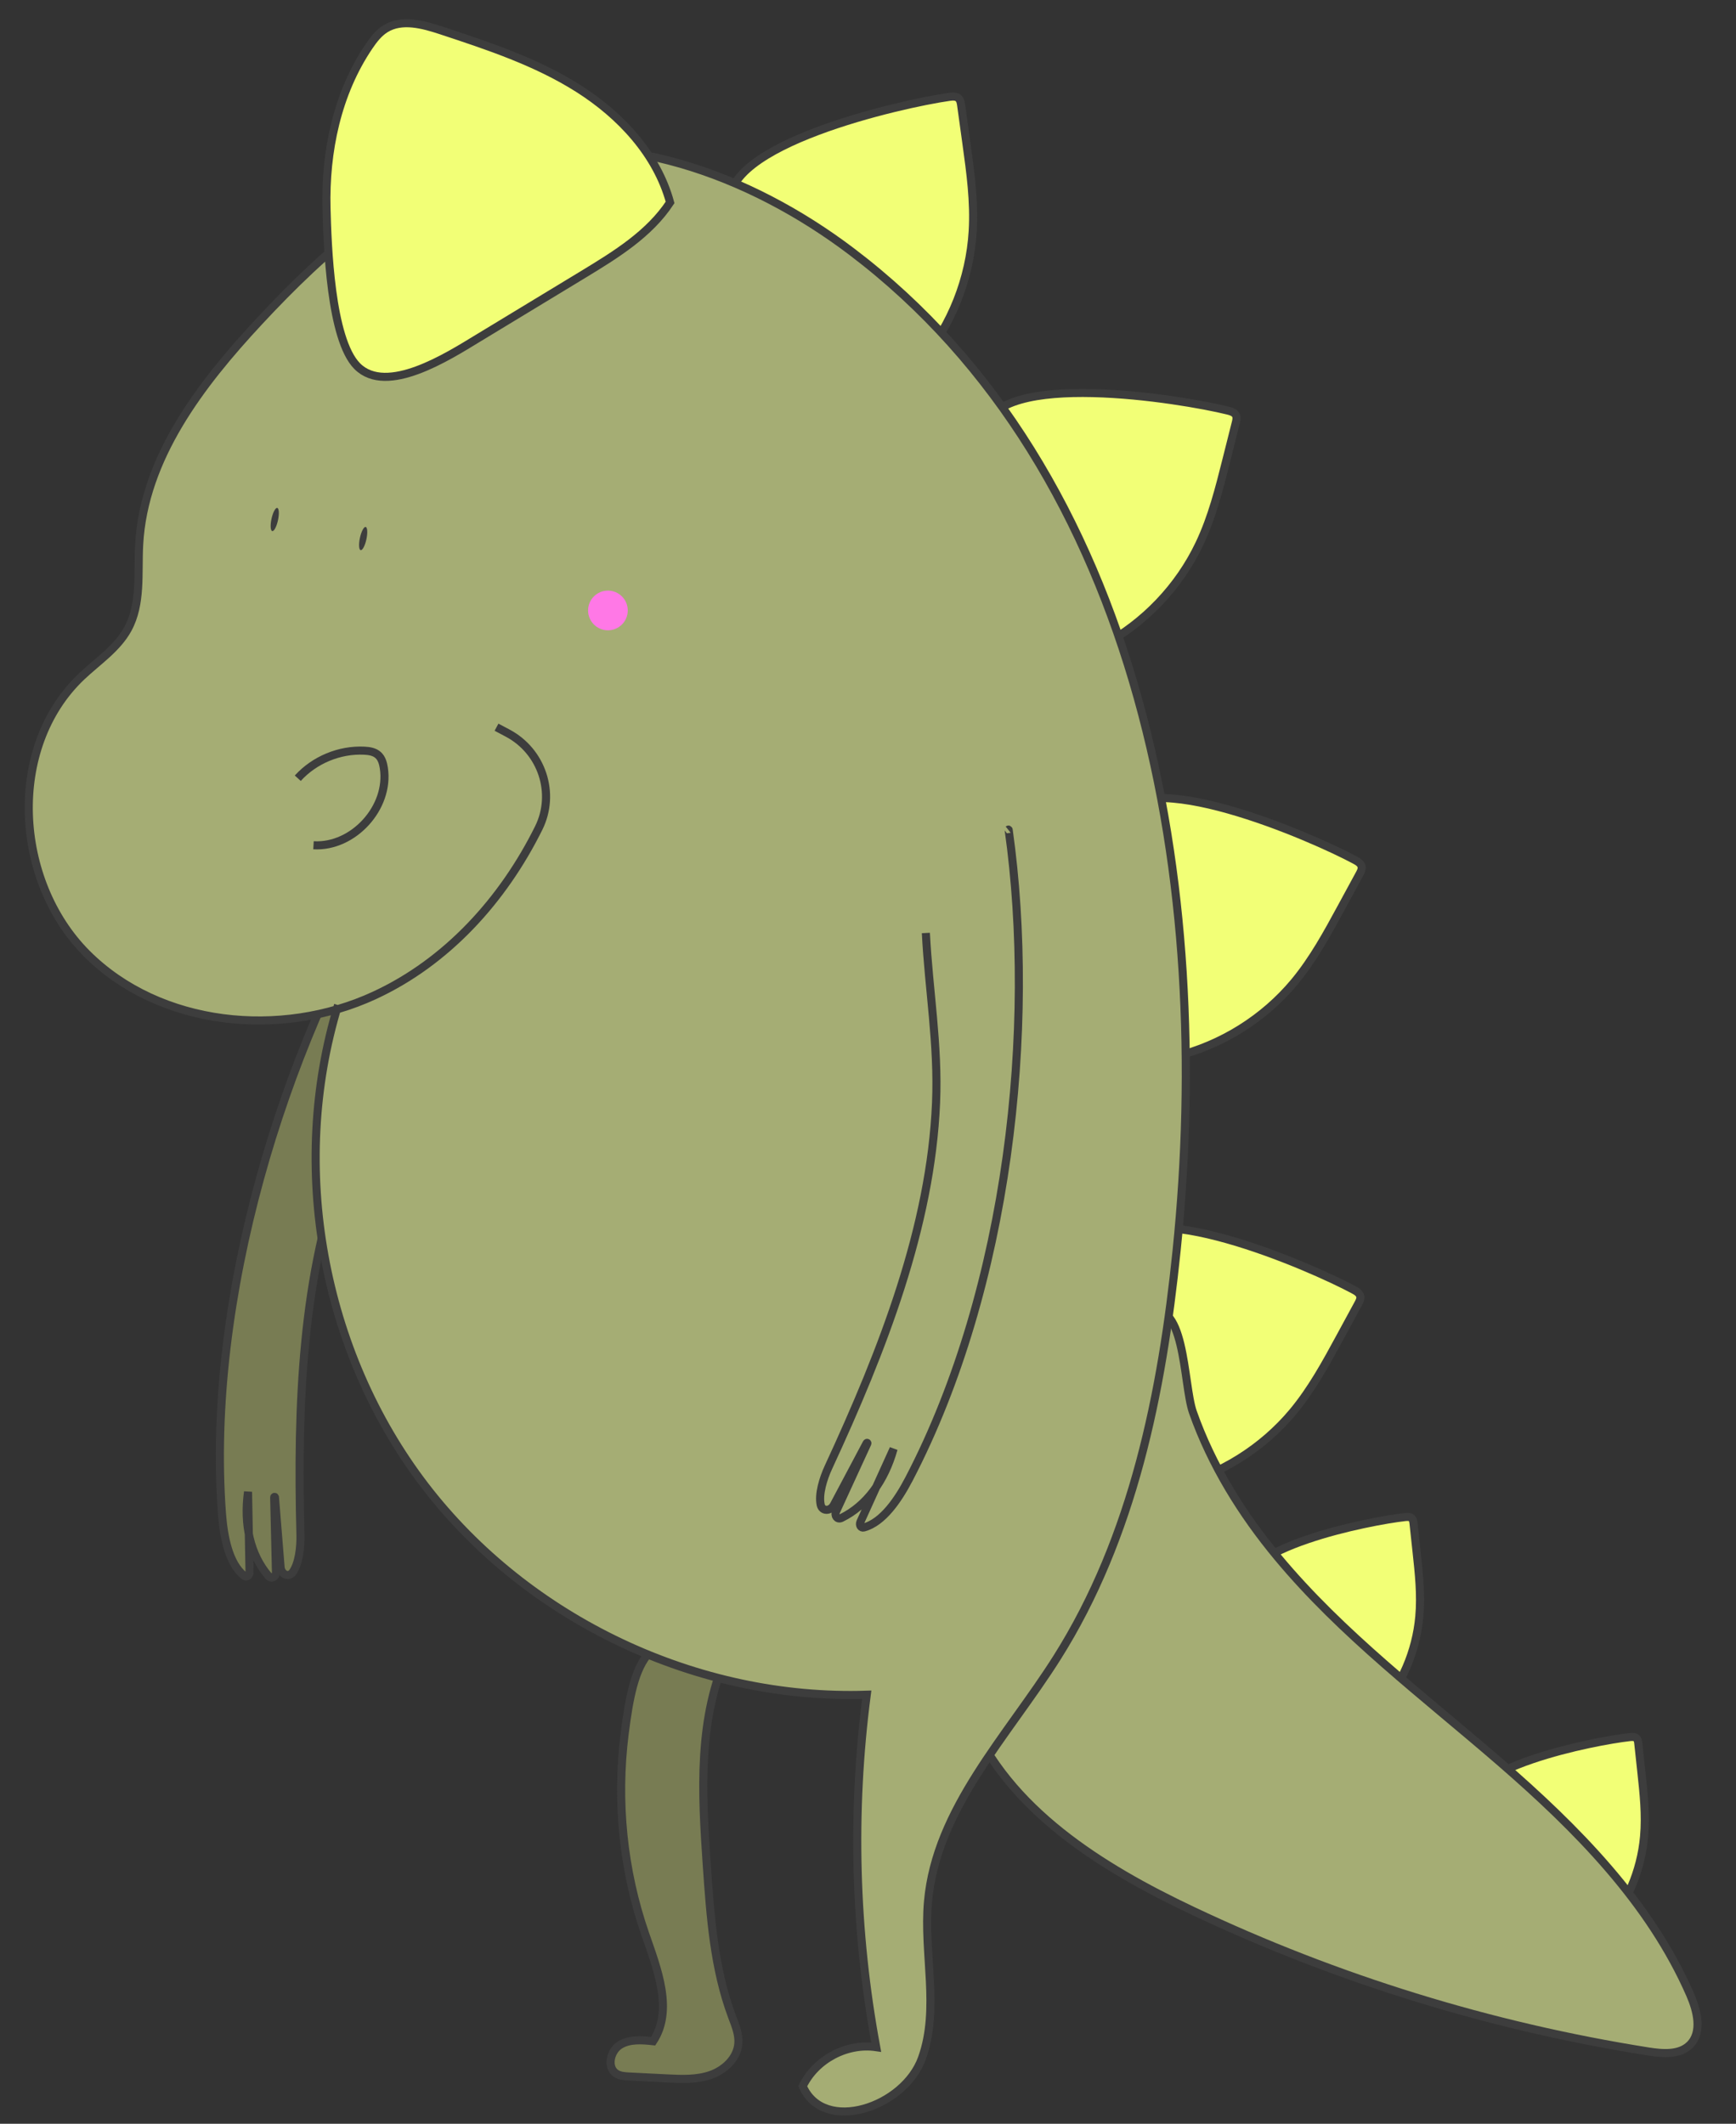<?xml version="1.0" encoding="utf-8"?>
<!-- Generator: Adobe Illustrator 25.0.0, SVG Export Plug-In . SVG Version: 6.00 Build 0)  -->
<svg version="1.1" id="Calque_1" xmlns="http://www.w3.org/2000/svg" xmlns:xlink="http://www.w3.org/1999/xlink" x="0px" y="0px"
	 viewBox="0 0 429.6 525.6" style="enable-background:new 0 0 429.6 525.6;" xml:space="preserve">
<rect x="0" y="0" width="429.6" height="525.6" fill="#333333" stroke="none"/>
<style type="text/css">
	.st0{fill:#F2FF76;stroke:#3D3D3D;stroke-width:2;stroke-miterlimit:10;}
	.st1{fill:#787C53;stroke:#3D3D3D;stroke-width:2;stroke-miterlimit:10;}
	.st2{fill:#A5AD74;stroke:#3D3D3D;stroke-width:2;stroke-miterlimit:10;}
	.st3{fill:none;stroke:#3D3D3D;stroke-width:2;stroke-miterlimit:10;}
	.st4{fill:#3D3D3D;}
	.st5{fill:#FF78E6;}
</style>
<g>
	<g>
		<path class="st0" d="M234.94,23.97c0.78-0.11,1.68-0.18,2.26,0.36c0.45,0.42,0.56,1.08,0.65,1.69c0.43,3.14,0.87,6.28,1.3,9.42
			c1,7.22,2,14.5,1.56,21.78c-0.7,11.73-5.25,23.2-12.77,32.23c-4.92,5.9-45.93-31.18-47.23-38.37
			C177.96,35.86,223.02,25.66,234.94,23.97z"/>
		<path class="st0" d="M303.89,101.62c0.77,0.19,1.62,0.46,1.96,1.17c0.26,0.56,0.12,1.21-0.03,1.81c-0.77,3.07-1.55,6.15-2.32,9.22
			c-1.78,7.07-3.57,14.2-6.7,20.78c-5.04,10.62-13.55,19.55-23.9,25.11c-6.77,3.63-30.93-46.1-29.45-53.25
			C246.6,91.33,292.2,98.73,303.89,101.62z"/>
		<path class="st0" d="M335.34,212.87c0.69,0.37,1.46,0.85,1.61,1.62c0.12,0.61-0.19,1.2-0.48,1.75c-1.51,2.79-3.02,5.57-4.54,8.36
			c-3.48,6.41-6.99,12.86-11.65,18.47c-7.52,9.03-17.98,15.57-29.39,18.38c-7.46,1.84-18.51-52.33-15.3-58.9
			C282.39,188.67,324.73,207.16,335.34,212.87z"/>
		<path class="st0" d="M335.01,319.22c0.69,0.37,1.46,0.85,1.61,1.62c0.12,0.61-0.19,1.2-0.48,1.75c-1.51,2.79-3.02,5.57-4.54,8.36
			c-3.48,6.41-6.99,12.86-11.65,18.47c-7.52,9.03-17.98,15.57-29.39,18.38c-7.46,1.84-18.51-52.33-15.3-58.9
			C282.07,295.02,324.4,313.51,335.01,319.22z"/>
		<path class="st0" d="M347.7,375.45c0.58-0.06,1.24-0.1,1.66,0.31c0.32,0.32,0.39,0.81,0.44,1.26c0.25,2.32,0.5,4.65,0.75,6.97
			c0.58,5.35,1.16,10.74,0.68,16.09c-0.77,8.63-4.37,16.99-10.12,23.48c-3.75,4.24-33.19-23.98-33.99-29.32
			C305.43,382.98,338.87,376.44,347.7,375.45z"/>
		<path class="st0" d="M403.32,429.9c0.58-0.06,1.24-0.1,1.66,0.31c0.32,0.32,0.39,0.81,0.44,1.26c0.25,2.32,0.5,4.65,0.75,6.97
			c0.58,5.35,1.16,10.74,0.68,16.09c-0.77,8.63-4.37,16.99-10.12,23.48c-3.75,4.24-33.19-23.98-33.99-29.32
			C361.05,437.43,394.49,430.89,403.32,429.9z"/>
	</g>
	<path class="st1" d="M104.6,248.85c-6.25,12.67-13.8,24.08-18.97,37.6c-10.97,28.67-12.11,61.53-11.28,93.34
		c0.08,3.17-0.38,7.12-1.9,9.28c-0.99,1.41-2.86,0.62-3.02-1.26c-0.46-5.75-0.93-11.5-1.39-17.25c-0.01-0.15-0.19-0.14-0.19,0.01
		l0.44,18.48c0.03,1.21-1.12,1.84-1.83,1c-4.5-5.25-6.21-12.67-5.08-20.84l0.37,19.85c0.02,0.86-0.74,1.4-1.32,0.94
		c-3.83-3.04-5.08-9.72-5.51-15.5c-3.91-53.24,15.36-115.16,40.99-157.22c0.04-0.06,0.11-0.06,0.15,0"/>
	<path class="st2" d="M316.13,385.3c15.97,19.24,36.16,34.41,55.06,50.78s37.07,34.66,47.07,57.58c1.76,4.04,3.05,9.29-0.07,12.4
		c-2.56,2.55-6.72,2.21-10.29,1.65c-38.99-6.18-77.09-17.94-112.77-34.84c-22.62-10.71-45.7-25.05-55.3-48.16
		c-1.59-3.82-2.78-7.96-2.27-12.07c0.36-2.9,1.54-5.62,2.73-8.29c6.15-13.79,12.8-27.35,19.93-40.66
		c4.67-8.71,13.98-34.2,22.87-38.66c10.35-5.19,9.65,17.48,12.11,24.46C299.82,362.6,307.28,374.65,316.13,385.3z"/>
	<path class="st1" d="M159.66,478.62c3.03,8.72,7.04,18.84,1.98,26.55c-2.82-0.3-5.88-0.55-8.27,0.96
		c-2.39,1.52-3.24,5.57-0.84,7.07c0.91,0.57,2.04,0.64,3.11,0.7c3.12,0.16,6.24,0.31,9.36,0.47c3.66,0.18,7.42,0.35,10.88-0.86
		c3.46-1.21,6.57-4.15,6.84-7.8c0.17-2.28-0.76-4.49-1.57-6.63c-4.44-11.88-5.36-24.73-6.24-37.39c-1.24-17.96-2.32-36.85,5.43-53.1
		c-20.16-8.2-23.48,2.27-25.77,20.56C152.49,445.75,154.18,462.82,159.66,478.62z"/>
	<path class="st2" d="M83.66,248.74c-12.21,40.04-3.94,85.75,21.53,118.98s67.46,53.09,109.3,51.7
		c-3.78,28.96-2.99,58.51,2.34,87.22c-7.27-1.07-15,3.04-18.18,9.67c5.22,11.91,25.13,5.28,29.51-6.96
		c4.38-12.24,0.34-25.8,1.49-38.75c2.04-22.94,19.61-40.87,31.91-60.34c18.87-29.87,26-65.62,29.61-100.77
		c9.25-90.18-8.19-192.5-80.44-247.24c-25.24-19.12-58.21-31.19-88.79-22.96c-22.97,6.18-41.57,22.82-57.77,40.23
		c-14.54,15.63-28.57,33.91-29.73,55.22c-0.39,7.11,0.6,14.71-2.82,20.96c-2.64,4.81-7.45,7.95-11.43,11.72
		C1.67,184.96,3.48,218,21.51,236.04s47.97,21.02,71.12,10.32c17.95-8.29,31.84-23.61,40.68-41.43c4.26-8.59,0.78-19.02-7.69-23.5
		c-0.92-0.49-1.84-0.97-2.75-1.46"/>
	<path class="st2" d="M229.12,230.9"/>
	<path class="st2" d="M229.12,230.9c0.72,14.11,3.13,27.58,2.52,42.04c-1.29,30.66-13.25,61.3-26.62,90.17
		c-1.33,2.88-2.48,6.69-1.93,9.28c0.35,1.68,2.38,1.7,3.27,0.04c2.7-5.09,5.41-10.19,8.11-15.28c0.07-0.13,0.23-0.05,0.17,0.08
		l-7.72,16.8c-0.51,1.1,0.3,2.13,1.29,1.65c6.21-3.04,10.72-9.17,12.92-17.12l-8.2,18.08c-0.35,0.78,0.12,1.58,0.84,1.39
		c4.72-1.28,8.52-6.91,11.2-12.05c24.68-47.34,31.52-111.82,24.64-160.6c-0.01-0.07-0.08-0.1-0.13-0.06"/>
	<path class="st3" d="M73.69,192.6c4.12-4.54,10.32-7.11,16.44-6.82c1.24,0.06,2.55,0.26,3.46,1.1c0.87,0.79,1.21,2,1.39,3.16
		c1.52,9.77-7.53,19.73-17.4,19.15"/>
	<path class="st0" d="M80.8,51.55c-0.36-14.05,2.66-28.5,10.55-40.13c1.12-1.65,2.37-3.27,4.06-4.32c4.03-2.48,9.22-1.07,13.71,0.41
		c11.72,3.87,23.58,7.79,34.01,14.4c10.43,6.61,19.44,16.28,22.69,28.19c-5.13,7.8-13.39,12.89-21.37,17.74
		c-8.75,5.3-17.49,10.61-26.24,15.91c-7.33,4.45-22.53,14.21-29.82,6.86C81.78,83.94,81.03,60.46,80.8,51.55z"/>
	
		<ellipse transform="matrix(0.211 -0.978 0.978 0.211 -72.093 167.868)" class="st4" cx="67.92" cy="128.58" rx="2.93" ry="0.82"/>
	
		<ellipse transform="matrix(0.211 -0.978 0.978 0.211 -59.441 192.973)" class="st4" cx="89.79" cy="133.3" rx="2.93" ry="0.82"/>
	<circle class="st5" cx="150.44" cy="151.08" r="4.91"/>
</g>
</svg>
